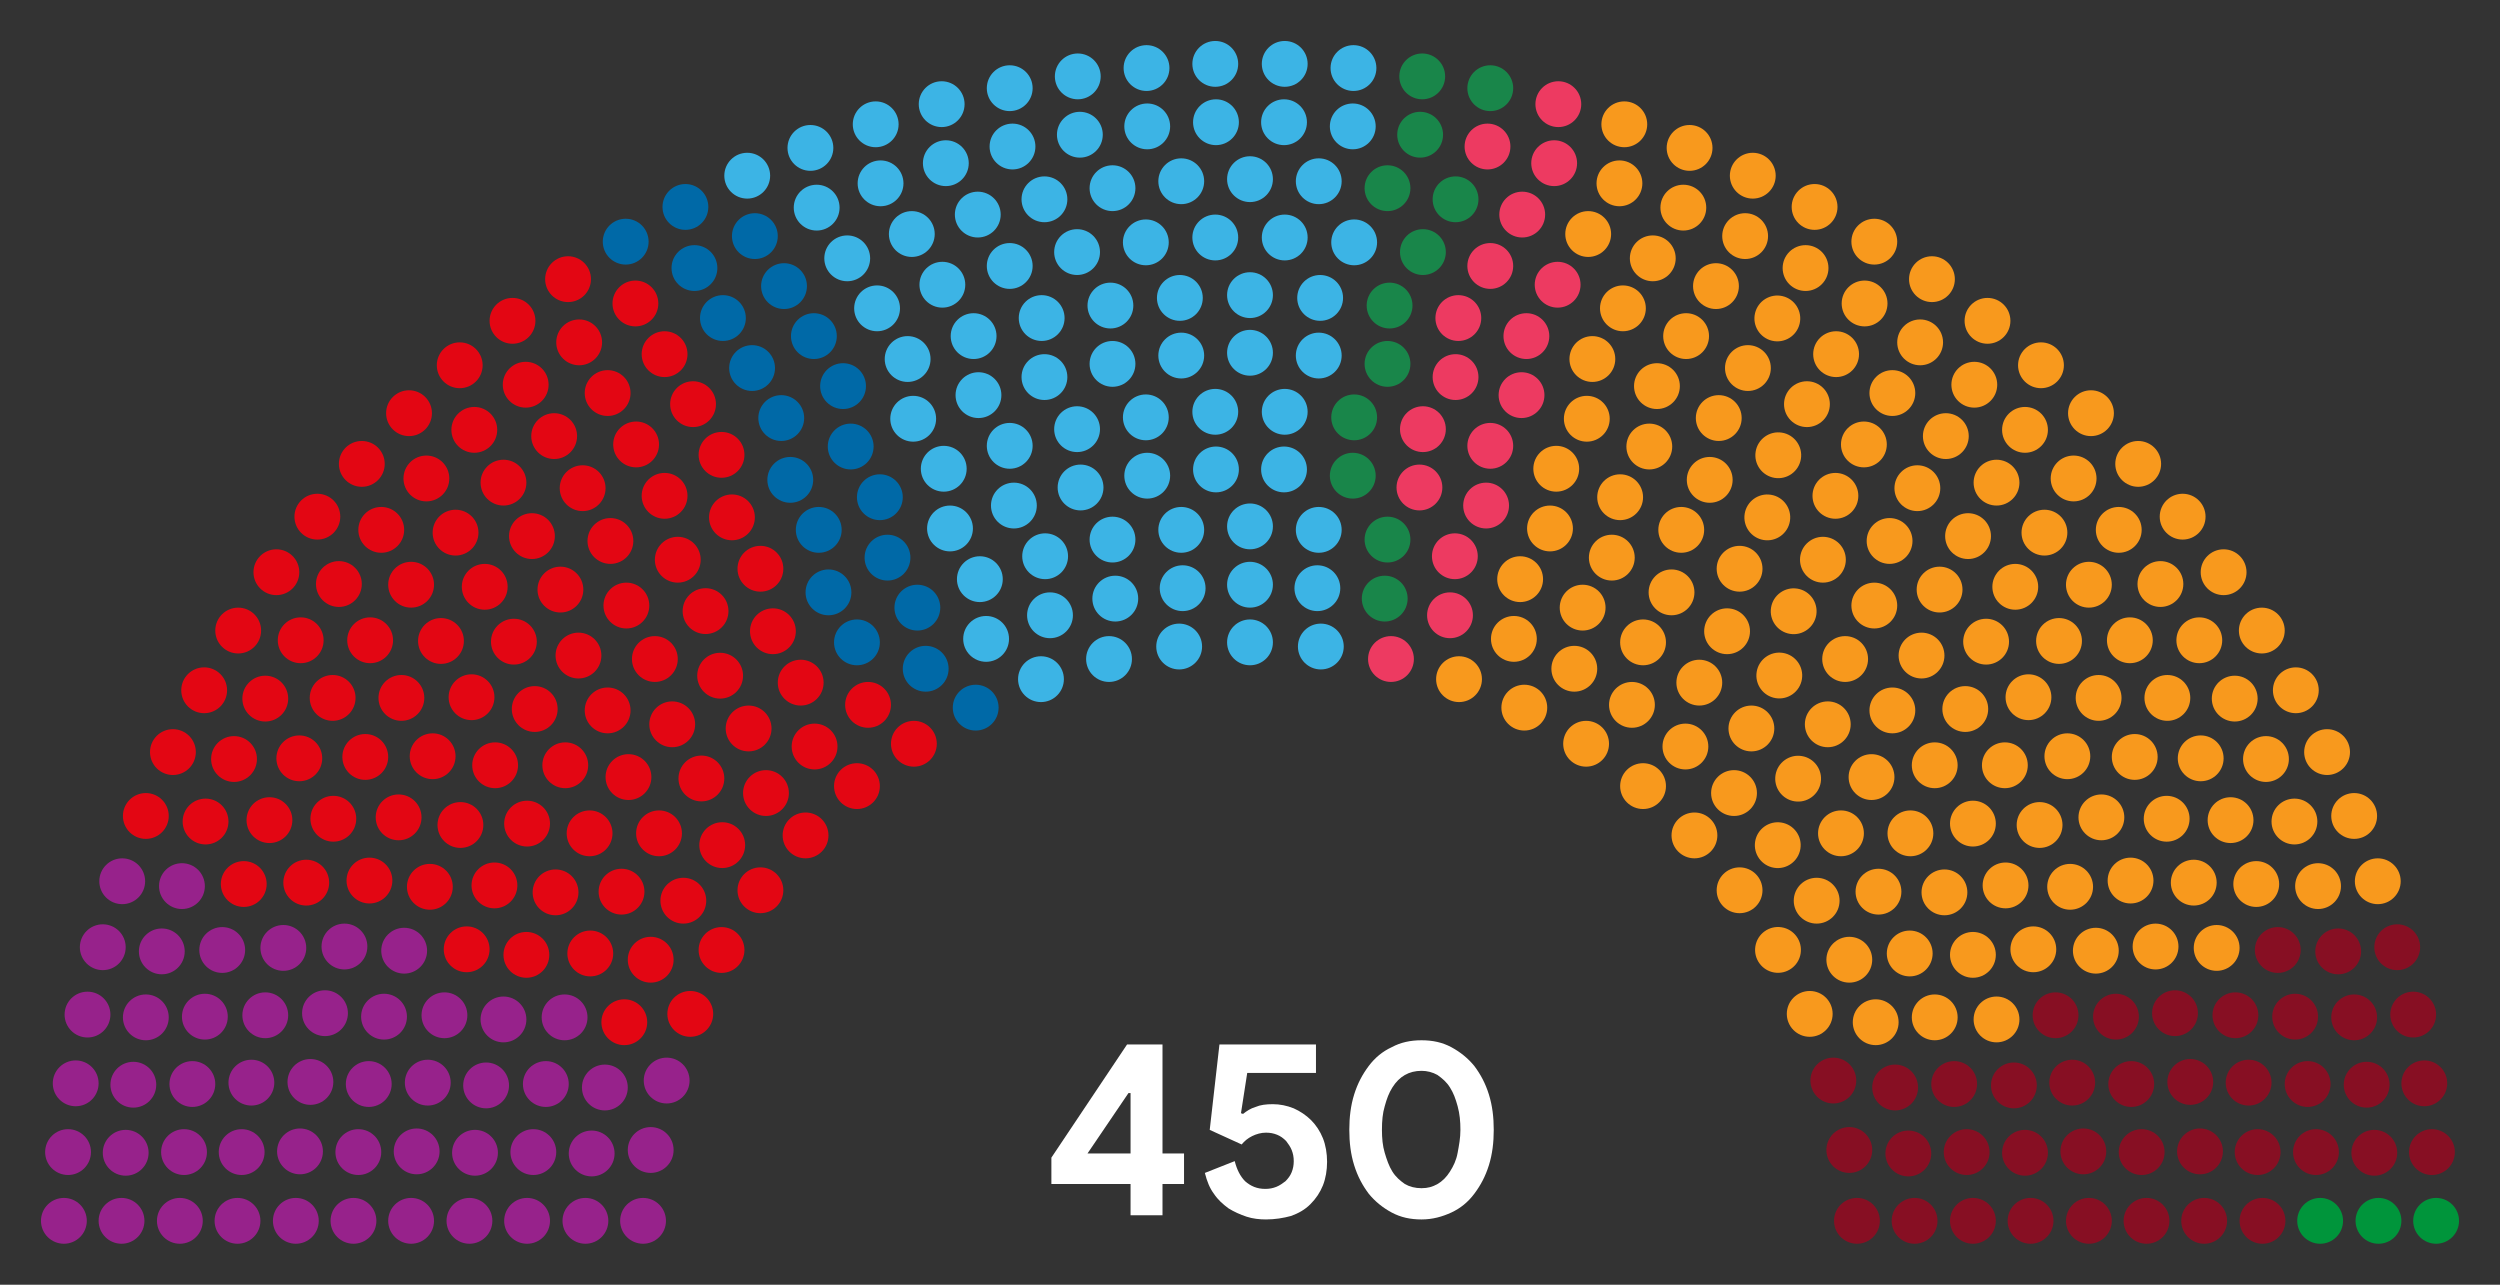 <?xml version="1.0" encoding="utf-8"?>
<!-- Generator: Adobe Illustrator 26.5.0, SVG Export Plug-In . SVG Version: 6.00 Build 0)  -->
<svg version="1.1" id="katman_1" xmlns:svg="http://www.w3.org/2000/svg"
	 xmlns="http://www.w3.org/2000/svg" xmlns:xlink="http://www.w3.org/1999/xlink" x="0px" y="0px" viewBox="0 0 360 185"
	 style="enable-background:new 0 0 360 185;" xml:space="preserve">
<rect x="0" y="0" width="360" height="185" fill="#333333" stroke="none"/>
<style type="text/css">
	.st0{enable-background:new    ;}
	.st1{fill:#FFFFFF;}
	.st2{fill:#97228B;}
	.st3{fill:#E30613;}
	.st4{fill:#0069A7;}
	.st5{fill:#3CB4E5;}
	.st6{fill:#19864A;}
	.st7{fill:#ED3A61;}
	.st8{fill:#F8991D;}
	.st9{fill:#870F23;}
	.st10{fill:#00953B;}
</style>
<g class="st0">
	<path class="st1" d="M162.8,175v-4.5h-11.4v-3.8l10.9-16.3h5.1v15.7h3.1v4.4h-3.1v4.5H162.8z M162.8,157.4h-0.3l-5.9,8.7h6.2V157.4
		z"/>
	<path class="st1" d="M182.3,175.6c-0.9,0-1.9-0.1-2.8-0.4c-0.9-0.3-1.8-0.7-2.6-1.2c-0.8-0.6-1.5-1.2-2.1-2.1c-0.6-0.8-1-1.8-1.3-3
		l4.3-1.7c0.3,1.2,0.8,2.2,1.5,2.9c0.8,0.7,1.7,1.1,2.9,1.1c0.6,0,1.1-0.1,1.6-0.3c0.5-0.2,0.9-0.5,1.3-0.8c0.4-0.4,0.7-0.8,0.9-1.3
		c0.2-0.5,0.3-1,0.3-1.6c0-0.6-0.1-1.1-0.3-1.6c-0.2-0.5-0.5-0.9-0.8-1.3c-0.4-0.4-0.8-0.7-1.3-0.9c-0.5-0.2-1-0.3-1.6-0.3
		c-0.7,0-1.4,0.2-2,0.5c-0.6,0.3-1.1,0.7-1.5,1.2l-4.6-2.1l1.4-12.3h13.9v4.1h-9.9l-0.9,5.8l0.3,0.1c0.5-0.4,1.1-0.8,1.8-1
		c0.7-0.3,1.5-0.4,2.5-0.4c1,0,2,0.2,3,0.6c0.9,0.4,1.8,1,2.5,1.7c0.7,0.7,1.3,1.6,1.7,2.6c0.4,1,0.6,2.2,0.6,3.4
		c0,1.2-0.2,2.4-0.6,3.4s-1,1.9-1.8,2.7s-1.7,1.3-2.8,1.7C184.8,175.4,183.6,175.6,182.3,175.6z"/>
	<path class="st1" d="M204.7,175.6c-1.6,0-3-0.3-4.3-1c-1.3-0.7-2.4-1.6-3.3-2.7c-0.9-1.2-1.6-2.5-2.1-4.1c-0.5-1.6-0.7-3.3-0.7-5.1
		c0-1.8,0.2-3.5,0.7-5.1c0.5-1.6,1.2-2.9,2.1-4.1c0.9-1.2,2-2.1,3.3-2.7c1.3-0.7,2.7-1,4.3-1s3,0.3,4.3,1c1.3,0.7,2.4,1.6,3.3,2.7
		c0.9,1.2,1.6,2.5,2.1,4.1c0.5,1.6,0.7,3.3,0.7,5.1c0,1.8-0.2,3.5-0.7,5.1s-1.2,2.9-2.1,4.1c-0.9,1.2-2,2.1-3.3,2.7
		C207.7,175.2,206.3,175.6,204.7,175.6z M204.7,171.1c0.9,0,1.6-0.2,2.3-0.6c0.7-0.4,1.3-1,1.8-1.8c0.5-0.8,0.9-1.6,1.1-2.7
		s0.4-2.1,0.4-3.3c0-1.2-0.1-2.3-0.4-3.4s-0.6-1.9-1.1-2.7c-0.5-0.8-1.1-1.3-1.8-1.8c-0.7-0.4-1.5-0.6-2.3-0.6
		c-0.9,0-1.7,0.2-2.4,0.6c-0.7,0.4-1.3,1-1.8,1.8c-0.5,0.8-0.8,1.6-1.1,2.7c-0.3,1-0.4,2.1-0.4,3.4c0,1.2,0.1,2.3,0.4,3.3
		c0.3,1,0.6,1.9,1.1,2.7c0.5,0.8,1.1,1.3,1.8,1.8C203,170.9,203.8,171.1,204.7,171.1z"/>
</g>
<g id="_x30_-HDP">
	<circle class="st2" cx="9.2" cy="175.8" r="3.3"/>
	<circle class="st2" cx="17.5" cy="175.8" r="3.3"/>
	<circle class="st2" cx="25.9" cy="175.8" r="3.3"/>
	<circle class="st2" cx="34.2" cy="175.8" r="3.3"/>
	<circle class="st2" cx="42.6" cy="175.8" r="3.3"/>
	<circle class="st2" cx="50.9" cy="175.8" r="3.3"/>
	<circle class="st2" cx="59.2" cy="175.8" r="3.3"/>
	<circle class="st2" cx="67.6" cy="175.8" r="3.3"/>
	<circle class="st2" cx="75.9" cy="175.8" r="3.3"/>
	<circle class="st2" cx="84.3" cy="175.8" r="3.3"/>
	<circle class="st2" cx="92.6" cy="175.8" r="3.3"/>
	<circle class="st2" cx="9.8" cy="165.9" r="3.3"/>
	<circle class="st2" cx="18.1" cy="166" r="3.3"/>
	<circle class="st2" cx="26.5" cy="165.9" r="3.3"/>
	<circle class="st2" cx="34.8" cy="165.9" r="3.3"/>
	<circle class="st2" cx="43.2" cy="165.8" r="3.3"/>
	<circle class="st2" cx="51.6" cy="165.9" r="3.3"/>
	<circle class="st2" cx="60" cy="165.8" r="3.3"/>
	<circle class="st2" cx="68.4" cy="166" r="3.3"/>
	<circle class="st2" cx="76.8" cy="165.9" r="3.3"/>
	<circle class="st2" cx="10.9" cy="156" r="3.3"/>
	<circle class="st2" cx="85.2" cy="166.1" r="3.3"/>
	<circle class="st2" cx="19.2" cy="156.2" r="3.3"/>
	<circle class="st2" cx="27.7" cy="156.1" r="3.3"/>
	<circle class="st2" cx="93.7" cy="165.6" r="3.3"/>
	<circle class="st2" cx="36.2" cy="155.9" r="3.3"/>
	<circle class="st2" cx="44.7" cy="155.8" r="3.3"/>
	<circle class="st2" cx="53.1" cy="156.1" r="3.3"/>
	<circle class="st2" cx="12.6" cy="146.1" r="3.3"/>
	<circle class="st2" cx="61.6" cy="155.9" r="3.3"/>
	<circle class="st2" cx="21" cy="146.5" r="3.3"/>
	<circle class="st2" cx="70" cy="156.3" r="3.3"/>
	<circle class="st2" cx="29.5" cy="146.4" r="3.3"/>
	<circle class="st2" cx="78.6" cy="156.1" r="3.3"/>
	<circle class="st2" cx="38.2" cy="146.2" r="3.3"/>
	<circle class="st2" cx="87.1" cy="156.6" r="3.3"/>
	<circle class="st2" cx="46.8" cy="145.9" r="3.3"/>
	<circle class="st2" cx="14.8" cy="136.4" r="3.3"/>
	<circle class="st2" cx="55.3" cy="146.4" r="3.3"/>
	<circle class="st2" cx="23.3" cy="137" r="3.3"/>
	<circle class="st2" cx="96" cy="155.6" r="3.3"/>
	<circle class="st2" cx="64" cy="146.2" r="3.3"/>
	<circle class="st2" cx="32" cy="136.8" r="3.3"/>
	<circle class="st2" cx="72.5" cy="146.8" r="3.3"/>
	<circle class="st2" cx="40.8" cy="136.5" r="3.3"/>
	<circle class="st2" cx="17.6" cy="126.9" r="3.3"/>
	<circle class="st2" cx="49.6" cy="136.3" r="3.3"/>
	<circle class="st2" cx="81.3" cy="146.5" r="3.3"/>
	<circle class="st2" cx="26.2" cy="127.6" r="3.3"/>
	<circle class="st2" cx="58.2" cy="136.9" r="3.3"/>
</g>
<g id="_x31_-CHP">
	<circle class="st3" cx="35.1" cy="127.3" r="3.3"/>
	<circle class="st3" cx="89.9" cy="147.2" r="3.3"/>
	<circle class="st3" cx="67.2" cy="136.7" r="3.3"/>
	<circle class="st3" cx="44.1" cy="127.1" r="3.3"/>
	<circle class="st3" cx="21" cy="117.5" r="3.3"/>
	<circle class="st3" cx="75.8" cy="137.5" r="3.3"/>
	<circle class="st3" cx="29.6" cy="118.3" r="3.3"/>
	<circle class="st3" cx="53.2" cy="126.8" r="3.3"/>
	<circle class="st3" cx="99.4" cy="146" r="3.3"/>
	<circle class="st3" cx="38.8" cy="118.1" r="3.3"/>
	<circle class="st3" cx="61.9" cy="127.7" r="3.3"/>
	<circle class="st3" cx="85" cy="137.3" r="3.3"/>
	<circle class="st3" cx="24.9" cy="108.3" r="3.3"/>
	<circle class="st3" cx="48" cy="117.9" r="3.3"/>
	<circle class="st3" cx="71.2" cy="127.5" r="3.3"/>
	<circle class="st3" cx="33.7" cy="109.3" r="3.3"/>
	<circle class="st3" cx="93.7" cy="138.2" r="3.3"/>
	<circle class="st3" cx="57.4" cy="117.7" r="3.3"/>
	<circle class="st3" cx="80" cy="128.5" r="3.3"/>
	<circle class="st3" cx="43.1" cy="109.2" r="3.3"/>
	<circle class="st3" cx="29.4" cy="99.4" r="3.3"/>
	<circle class="st3" cx="66.3" cy="118.8" r="3.3"/>
	<circle class="st3" cx="52.6" cy="109" r="3.3"/>
	<circle class="st3" cx="38.2" cy="100.6" r="3.3"/>
	<circle class="st3" cx="103.9" cy="136.8" r="3.3"/>
	<circle class="st3" cx="89.5" cy="128.4" r="3.3"/>
	<circle class="st3" cx="75.9" cy="118.6" r="3.3"/>
	<circle class="st3" cx="47.9" cy="100.5" r="3.3"/>
	<circle class="st3" cx="62.3" cy="108.9" r="3.3"/>
	<circle class="st3" cx="34.3" cy="90.8" r="3.3"/>
	<circle class="st3" cx="98.4" cy="129.7" r="3.3"/>
	<circle class="st3" cx="84.9" cy="120" r="3.3"/>
	<circle class="st3" cx="71.3" cy="110.2" r="3.3"/>
	<circle class="st3" cx="43.3" cy="92.2" r="3.3"/>
	<circle class="st3" cx="57.8" cy="100.5" r="3.3"/>
	<circle class="st3" cx="53.3" cy="92.2" r="3.3"/>
	<circle class="st3" cx="39.8" cy="82.4" r="3.3"/>
	<circle class="st3" cx="94.9" cy="120" r="3.3"/>
	<circle class="st3" cx="81.4" cy="110.2" r="3.3"/>
	<circle class="st3" cx="67.9" cy="100.4" r="3.3"/>
	<circle class="st3" cx="48.8" cy="84.1" r="3.3"/>
	<circle class="st3" cx="109.5" cy="128.2" r="3.3"/>
	<circle class="st3" cx="63.5" cy="92.3" r="3.3"/>
	<circle class="st3" cx="77" cy="102.1" r="3.3"/>
	<circle class="st3" cx="90.5" cy="111.9" r="3.3"/>
	<circle class="st3" cx="104" cy="121.7" r="3.3"/>
	<circle class="st3" cx="45.7" cy="74.4" r="3.3"/>
	<circle class="st3" cx="59.2" cy="84.2" r="3.3"/>
	<circle class="st3" cx="74" cy="92.4" r="3.3"/>
	<circle class="st3" cx="54.9" cy="76.3" r="3.3"/>
	<circle class="st3" cx="87.5" cy="102.3" r="3.3"/>
	<circle class="st3" cx="101" cy="112.1" r="3.3"/>
	<circle class="st3" cx="69.8" cy="84.5" r="3.3"/>
	<circle class="st3" cx="83.3" cy="94.4" r="3.3"/>
	<circle class="st3" cx="52.1" cy="66.8" r="3.3"/>
	<circle class="st3" cx="65.6" cy="76.7" r="3.3"/>
	<circle class="st3" cx="96.8" cy="104.3" r="3.3"/>
	<circle class="st3" cx="116" cy="120.3" r="3.3"/>
	<circle class="st3" cx="61.4" cy="68.9" r="3.3"/>
	<circle class="st3" cx="110.3" cy="114.2" r="3.3"/>
	<circle class="st3" cx="80.7" cy="84.9" r="3.3"/>
	<circle class="st3" cx="94.3" cy="94.9" r="3.3"/>
	<circle class="st3" cx="76.6" cy="77.2" r="3.3"/>
	<circle class="st3" cx="58.9" cy="59.5" r="3.3"/>
	<circle class="st3" cx="72.5" cy="69.5" r="3.3"/>
	<circle class="st3" cx="90.2" cy="87.2" r="3.3"/>
	<circle class="st3" cx="107.8" cy="104.9" r="3.3"/>
	<circle class="st3" cx="68.3" cy="61.9" r="3.3"/>
	<circle class="st3" cx="103.7" cy="97.3" r="3.3"/>
	<circle class="st3" cx="87.9" cy="77.9" r="3.3"/>
	<circle class="st3" cx="66.2" cy="52.6" r="3.3"/>
	<circle class="st3" cx="83.9" cy="70.3" r="3.3"/>
	<circle class="st3" cx="117.3" cy="107.5" r="3.3"/>
	<circle class="st3" cx="79.8" cy="62.8" r="3.3"/>
	<circle class="st3" cx="101.6" cy="88" r="3.3"/>
	<circle class="st3" cx="123.4" cy="113.2" r="3.3"/>
	<circle class="st3" cx="75.7" cy="55.4" r="3.3"/>
	<circle class="st3" cx="97.6" cy="80.6" r="3.3"/>
	<circle class="st3" cx="73.8" cy="46.2" r="3.3"/>
	<circle class="st3" cx="115.3" cy="98.3" r="3.3"/>
	<circle class="st3" cx="95.7" cy="71.4" r="3.3"/>
	<circle class="st3" cx="111.3" cy="90.9" r="3.3"/>
	<circle class="st3" cx="91.6" cy="64" r="3.3"/>
	<circle class="st3" cx="87.5" cy="56.6" r="3.3"/>
	<circle class="st3" cx="83.4" cy="49.3" r="3.3"/>
	<circle class="st3" cx="109.5" cy="81.9" r="3.3"/>
	<circle class="st3" cx="105.4" cy="74.5" r="3.3"/>
	<circle class="st3" cx="81.8" cy="40.2" r="3.3"/>
	<circle class="st3" cx="125" cy="101.5" r="3.3"/>
	<circle class="st3" cx="103.9" cy="65.5" r="3.3"/>
	<circle class="st3" cx="131.6" cy="107.1" r="3.3"/>
	<circle class="st3" cx="99.8" cy="58.2" r="3.3"/>
	<circle class="st3" cx="95.7" cy="51" r="3.3"/>
	<circle class="st3" cx="91.5" cy="43.7" r="3.3"/>
</g>
<g id="_x32_-DEVA-PART-S-">
	<circle class="st4" cx="123.4" cy="92.5" r="3.3"/>
	<circle class="st4" cx="119.3" cy="85.3" r="3.3"/>
	<circle class="st4" cx="90.1" cy="34.8" r="3.3"/>
	<circle class="st4" cx="117.9" cy="76.3" r="3.3"/>
	<circle class="st4" cx="113.8" cy="69.1" r="3.3"/>
	<circle class="st4" cx="100" cy="38.6" r="3.3"/>
	<circle class="st4" cx="104.1" cy="45.8" r="3.3"/>
	<circle class="st4" cx="108.3" cy="53" r="3.3"/>
	<circle class="st4" cx="112.5" cy="60.2" r="3.3"/>
	<circle class="st4" cx="133.3" cy="96.3" r="3.3"/>
	<circle class="st4" cx="98.7" cy="29.8" r="3.3"/>
	<circle class="st4" cx="127.8" cy="80.3" r="3.3"/>
	<circle class="st4" cx="132.1" cy="87.5" r="3.3"/>
	<circle class="st4" cx="140.5" cy="101.9" r="3.3"/>
	<circle class="st4" cx="122.5" cy="64.3" r="3.3"/>
	<circle class="st4" cx="126.7" cy="71.6" r="3.3"/>
	<circle class="st4" cx="108.7" cy="34" r="3.3"/>
	<circle class="st4" cx="112.9" cy="41.2" r="3.3"/>
	<circle class="st4" cx="117.2" cy="48.4" r="3.3"/>
	<circle class="st4" cx="121.4" cy="55.6" r="3.3"/>
</g>
<g id="_x33_--Y--PART-">
	<circle class="st5" cx="107.6" cy="25.3" r="3.3"/>
	<circle class="st5" cx="142" cy="92" r="3.3"/>
	<circle class="st5" cx="136.8" cy="76.1" r="3.3"/>
	<circle class="st5" cx="117.6" cy="29.9" r="3.3"/>
	<circle class="st5" cx="122" cy="37.2" r="3.3"/>
	<circle class="st5" cx="131.5" cy="60.3" r="3.3"/>
	<circle class="st5" cx="141.1" cy="83.4" r="3.3"/>
	<circle class="st5" cx="116.7" cy="21.3" r="3.3"/>
	<circle class="st5" cx="126.3" cy="44.4" r="3.3"/>
	<circle class="st5" cx="135.9" cy="67.5" r="3.3"/>
	<circle class="st5" cx="130.7" cy="51.7" r="3.3"/>
	<circle class="st5" cx="149.9" cy="97.8" r="3.3"/>
	<circle class="st5" cx="126.8" cy="26.4" r="3.3"/>
	<circle class="st5" cx="131.3" cy="33.7" r="3.3"/>
	<circle class="st5" cx="126.1" cy="17.9" r="3.3"/>
	<circle class="st5" cx="135.7" cy="41" r="3.3"/>
	<circle class="st5" cx="140.9" cy="56.9" r="3.3"/>
	<circle class="st5" cx="146" cy="72.8" r="3.3"/>
	<circle class="st5" cx="151.2" cy="88.6" r="3.3"/>
	<circle class="st5" cx="140.2" cy="48.4" r="3.3"/>
	<circle class="st5" cx="145.4" cy="64.2" r="3.3"/>
	<circle class="st5" cx="150.5" cy="80.1" r="3.3"/>
	<circle class="st5" cx="136.2" cy="23.5" r="3.3"/>
	<circle class="st5" cx="135.6" cy="15" r="3.3"/>
	<circle class="st5" cx="140.8" cy="30.9" r="3.3"/>
	<circle class="st5" cx="145.4" cy="38.3" r="3.3"/>
	<circle class="st5" cx="159.7" cy="94.9" r="3.3"/>
	<circle class="st5" cx="150.4" cy="54.3" r="3.3"/>
	<circle class="st5" cx="150" cy="45.8" r="3.3"/>
	<circle class="st5" cx="155.6" cy="70.2" r="3.3"/>
	<circle class="st5" cx="145.8" cy="21.1" r="3.3"/>
	<circle class="st5" cx="155.1" cy="61.8" r="3.3"/>
	<circle class="st5" cx="145.4" cy="12.7" r="3.3"/>
	<circle class="st5" cx="160.6" cy="86.2" r="3.3"/>
	<circle class="st5" cx="150.4" cy="28.7" r="3.3"/>
	<circle class="st5" cx="160.2" cy="77.7" r="3.3"/>
	<circle class="st5" cx="155.1" cy="36.3" r="3.3"/>
	<circle class="st5" cx="160.2" cy="52.4" r="3.3"/>
	<circle class="st5" cx="155.5" cy="19.4" r="3.3"/>
	<circle class="st5" cx="159.9" cy="44" r="3.3"/>
	<circle class="st5" cx="155.2" cy="11" r="3.3"/>
	<circle class="st5" cx="165.2" cy="68.5" r="3.3"/>
	<circle class="st5" cx="160.2" cy="27.1" r="3.3"/>
	<circle class="st5" cx="165" cy="60.1" r="3.3"/>
	<circle class="st5" cx="169.8" cy="93.1" r="3.3"/>
	<circle class="st5" cx="165" cy="34.9" r="3.3"/>
	<circle class="st5" cx="170.3" cy="84.7" r="3.3"/>
	<circle class="st5" cx="170.1" cy="76.3" r="3.3"/>
	<circle class="st5" cx="165.2" cy="18.2" r="3.3"/>
	<circle class="st5" cx="165.1" cy="9.8" r="3.3"/>
	<circle class="st5" cx="170.1" cy="51.2" r="3.3"/>
	<circle class="st5" cx="169.9" cy="42.9" r="3.3"/>
	<circle class="st5" cx="170.1" cy="26.1" r="3.3"/>
	<circle class="st5" cx="175.1" cy="67.6" r="3.3"/>
	<circle class="st5" cx="175" cy="59.3" r="3.3"/>
	<circle class="st5" cx="175" cy="34.2" r="3.3"/>
	<circle class="st5" cx="175.1" cy="17.6" r="3.3"/>
	<circle class="st5" cx="175" cy="9.2" r="3.3"/>
	<circle class="st5" cx="180" cy="92.5" r="3.3"/>
	<circle class="st5" cx="180" cy="84.2" r="3.3"/>
	<circle class="st5" cx="180" cy="75.8" r="3.3"/>
	<circle class="st5" cx="180" cy="50.8" r="3.3"/>
	<circle class="st5" cx="180" cy="42.5" r="3.3"/>
	<circle class="st5" cx="180" cy="25.8" r="3.3"/>
	<circle class="st5" cx="185" cy="9.2" r="3.3"/>
	<circle class="st5" cx="184.9" cy="17.6" r="3.3"/>
	<circle class="st5" cx="185" cy="34.2" r="3.3"/>
	<circle class="st5" cx="185" cy="59.3" r="3.3"/>
	<circle class="st5" cx="184.9" cy="67.6" r="3.3"/>
	<circle class="st5" cx="189.9" cy="26.1" r="3.3"/>
	<circle class="st5" cx="190.1" cy="42.9" r="3.3"/>
	<circle class="st5" cx="189.9" cy="51.2" r="3.3"/>
	<circle class="st5" cx="194.9" cy="9.8" r="3.3"/>
	<circle class="st5" cx="194.8" cy="18.2" r="3.3"/>
	<circle class="st5" cx="189.9" cy="76.3" r="3.3"/>
	<circle class="st5" cx="189.7" cy="84.7" r="3.3"/>
	<circle class="st5" cx="195" cy="34.9" r="3.3"/>
	<circle class="st5" cx="190.2" cy="93.1" r="3.3"/>
</g>
<g id="_x34_-GELECEK-PART-S-">
	<circle class="st6" cx="195" cy="60.1" r="3.3"/>
	<circle class="st6" cx="199.8" cy="27.1" r="3.3"/>
	<circle class="st6" cx="194.8" cy="68.5" r="3.3"/>
	<circle class="st6" cx="204.8" cy="11" r="3.3"/>
	<circle class="st6" cx="200.1" cy="44" r="3.3"/>
	<circle class="st6" cx="204.5" cy="19.4" r="3.3"/>
	<circle class="st6" cx="199.8" cy="52.4" r="3.3"/>
	<circle class="st6" cx="204.9" cy="36.3" r="3.3"/>
	<circle class="st6" cx="199.8" cy="77.7" r="3.3"/>
	<circle class="st6" cx="209.6" cy="28.7" r="3.3"/>
	<circle class="st6" cx="199.4" cy="86.2" r="3.3"/>
	<circle class="st6" cx="214.6" cy="12.7" r="3.3"/>
</g>
<g id="_x35_-SAADET">
	<circle class="st7" cx="204.9" cy="61.8" r="3.3"/>
	<circle class="st7" cx="214.2" cy="21.1" r="3.3"/>
	<circle class="st7" cx="204.4" cy="70.2" r="3.3"/>
	<circle class="st7" cx="210" cy="45.8" r="3.3"/>
	<circle class="st7" cx="209.6" cy="54.3" r="3.3"/>
	<circle class="st7" cx="200.3" cy="94.9" r="3.3"/>
	<circle class="st7" cx="214.6" cy="38.3" r="3.3"/>
	<circle class="st7" cx="219.2" cy="30.9" r="3.3"/>
	<circle class="st7" cx="224.4" cy="15" r="3.3"/>
	<circle class="st7" cx="223.8" cy="23.5" r="3.3"/>
	<circle class="st7" cx="209.5" cy="80.1" r="3.3"/>
	<circle class="st7" cx="214.6" cy="64.2" r="3.3"/>
	<circle class="st7" cx="219.8" cy="48.4" r="3.3"/>
	<circle class="st7" cx="208.8" cy="88.6" r="3.3"/>
	<circle class="st7" cx="214" cy="72.8" r="3.3"/>
	<circle class="st7" cx="219.1" cy="56.9" r="3.3"/>
	<circle class="st7" cx="224.3" cy="41" r="3.3"/>
</g>
<g id="_x36_-AK-PART-">
	<circle class="st8" cx="233.9" cy="17.9" r="3.3"/>
	<circle class="st8" cx="228.7" cy="33.7" r="3.3"/>
	<circle class="st8" cx="233.2" cy="26.4" r="3.3"/>
	<circle class="st8" cx="210.1" cy="97.8" r="3.3"/>
	<circle class="st8" cx="229.3" cy="51.7" r="3.3"/>
	<circle class="st8" cx="224.1" cy="67.5" r="3.3"/>
	<circle class="st8" cx="233.7" cy="44.4" r="3.3"/>
	<circle class="st8" cx="243.3" cy="21.3" r="3.3"/>
	<circle class="st8" cx="218.9" cy="83.4" r="3.3"/>
	<circle class="st8" cx="228.5" cy="60.3" r="3.3"/>
	<circle class="st8" cx="238" cy="37.2" r="3.3"/>
	<circle class="st8" cx="242.4" cy="29.9" r="3.3"/>
	<circle class="st8" cx="223.2" cy="76.1" r="3.3"/>
	<circle class="st8" cx="218" cy="92" r="3.3"/>
	<circle class="st8" cx="252.4" cy="25.3" r="3.3"/>
	<circle class="st8" cx="238.6" cy="55.6" r="3.3"/>
	<circle class="st8" cx="242.8" cy="48.4" r="3.3"/>
	<circle class="st8" cx="247.1" cy="41.2" r="3.3"/>
	<circle class="st8" cx="251.3" cy="34" r="3.3"/>
	<circle class="st8" cx="233.3" cy="71.6" r="3.3"/>
	<circle class="st8" cx="237.5" cy="64.3" r="3.3"/>
	<circle class="st8" cx="219.5" cy="101.9" r="3.3"/>
	<circle class="st8" cx="227.9" cy="87.5" r="3.3"/>
	<circle class="st8" cx="232.1" cy="80.3" r="3.3"/>
	<circle class="st8" cx="261.3" cy="29.8" r="3.3"/>
	<circle class="st8" cx="226.7" cy="96.3" r="3.3"/>
	<circle class="st8" cx="247.5" cy="60.2" r="3.3"/>
	<circle class="st8" cx="251.7" cy="53" r="3.3"/>
	<ellipse transform="matrix(0.23 -0.973 0.973 0.23 152.516 284.312)" class="st8" cx="255.9" cy="45.8" rx="3.3" ry="3.3"/>
	<circle class="st8" cx="260" cy="38.6" r="3.3"/>
	<circle class="st8" cx="246.2" cy="69.1" r="3.3"/>
	<circle class="st8" cx="242.1" cy="76.3" r="3.3"/>
	<circle class="st8" cx="269.9" cy="34.8" r="3.3"/>
	<circle class="st8" cx="240.7" cy="85.3" r="3.3"/>
	<circle class="st8" cx="236.6" cy="92.5" r="3.3"/>
	<circle class="st8" cx="268.5" cy="43.7" r="3.3"/>
	<circle class="st8" cx="264.4" cy="51" r="3.3"/>
	<circle class="st8" cx="260.2" cy="58.2" r="3.3"/>
	<circle class="st8" cx="228.4" cy="107.1" r="3.3"/>
	<ellipse transform="matrix(0.16 -0.987 0.987 0.16 150.447 307.849)" class="st8" cx="256.1" cy="65.5" rx="3.3" ry="3.3"/>
	<circle class="st8" cx="235" cy="101.5" r="3.3"/>
	<circle class="st8" cx="278.2" cy="40.2" r="3.3"/>
	
		<ellipse transform="matrix(0.16 -0.987 0.987 0.16 140.225 313.875)" class="st8" cx="254.6" cy="74.5" rx="3.3" ry="3.3"/>
	<circle class="st8" cx="250.5" cy="81.9" r="3.3"/>
	<circle class="st8" cx="276.5" cy="49.3" r="3.3"/>
	<circle class="st8" cx="272.5" cy="56.6" r="3.3"/>
	<circle class="st8" cx="268.4" cy="64" r="3.3"/>
	<circle class="st8" cx="248.7" cy="90.9" r="3.3"/>
	<circle class="st8" cx="264.3" cy="71.4" r="3.3"/>
	<circle class="st8" cx="244.7" cy="98.3" r="3.3"/>
	<circle class="st8" cx="286.2" cy="46.2" r="3.3"/>
	<circle class="st8" cx="262.5" cy="80.6" r="3.3"/>
	<circle class="st8" cx="284.3" cy="55.4" r="3.3"/>
	<circle class="st8" cx="236.6" cy="113.2" r="3.3"/>
	<ellipse transform="matrix(0.16 -0.987 0.987 0.16 130.089 328.981)" class="st8" cx="258.4" cy="88" rx="3.3" ry="3.3"/>
	<circle class="st8" cx="280.2" cy="62.8" r="3.3"/>
	<circle class="st8" cx="242.7" cy="107.5" r="3.3"/>
	<circle class="st8" cx="276.1" cy="70.3" r="3.3"/>
	<circle class="st8" cx="293.9" cy="52.6" r="3.3"/>
	<circle class="st8" cx="272.1" cy="77.9" r="3.3"/>
	
		<ellipse transform="matrix(0.16 -0.987 0.987 0.16 119.176 334.675)" class="st8" cx="256.3" cy="97.3" rx="3.3" ry="3.3"/>
	<circle class="st8" cx="291.6" cy="61.9" r="3.3"/>
	<circle class="st8" cx="252.2" cy="104.9" r="3.3"/>
	<circle class="st8" cx="269.9" cy="87.2" r="3.3"/>
	<circle class="st8" cx="287.5" cy="69.5" r="3.3"/>
	<circle class="st8" cx="301.1" cy="59.5" r="3.3"/>
	<circle class="st8" cx="283.4" cy="77.2" r="3.3"/>
	<circle class="st8" cx="265.7" cy="94.9" r="3.3"/>
	<circle class="st8" cx="279.3" cy="84.9" r="3.3"/>
	<circle class="st8" cx="249.7" cy="114.2" r="3.3"/>
	<circle class="st8" cx="298.6" cy="68.9" r="3.3"/>
	<circle class="st8" cx="244" cy="120.3" r="3.3"/>
	<circle class="st8" cx="263.2" cy="104.3" r="3.3"/>
	<circle class="st8" cx="294.4" cy="76.7" r="3.3"/>
	<circle class="st8" cx="307.9" cy="66.8" r="3.3"/>
	<circle class="st8" cx="276.7" cy="94.4" r="3.3"/>
	<circle class="st8" cx="290.2" cy="84.5" r="3.3"/>
	<ellipse transform="matrix(0.16 -0.987 0.987 0.16 106.849 349.826)" class="st8" cx="259" cy="112.1" rx="3.3" ry="3.3"/>
	<circle class="st8" cx="272.5" cy="102.3" r="3.3"/>
	<circle class="st8" cx="305.1" cy="76.3" r="3.3"/>
	<circle class="st8" cx="286" cy="92.4" r="3.3"/>
	<circle class="st8" cx="300.8" cy="84.2" r="3.3"/>
	<circle class="st8" cx="314.3" cy="74.4" r="3.3"/>
	<ellipse transform="matrix(0.16 -0.987 0.987 0.16 94.92 354.905)" class="st8" cx="256" cy="121.7" rx="3.3" ry="3.3"/>
	<circle class="st8" cx="269.5" cy="111.9" r="3.3"/>
	<circle class="st8" cx="283" cy="102.1" r="3.3"/>
	<circle class="st8" cx="296.5" cy="92.3" r="3.3"/>
	<circle class="st8" cx="250.5" cy="128.2" r="3.3"/>
	<circle class="st8" cx="311.1" cy="84.1" r="3.3"/>
	<circle class="st8" cx="292.1" cy="100.4" r="3.3"/>
	<circle class="st8" cx="278.6" cy="110.2" r="3.3"/>
	<circle class="st8" cx="265.1" cy="120" r="3.3"/>
	<circle class="st8" cx="320.2" cy="82.4" r="3.3"/>
	<circle class="st8" cx="306.7" cy="92.2" r="3.3"/>
	<circle class="st8" cx="302.2" cy="100.5" r="3.3"/>
	<circle class="st8" cx="316.7" cy="92.2" r="3.3"/>
	<circle class="st8" cx="288.7" cy="110.2" r="3.3"/>
	<circle class="st8" cx="275.1" cy="120" r="3.3"/>
	<circle class="st8" cx="261.6" cy="129.7" r="3.3"/>
	<circle class="st8" cx="325.7" cy="90.8" r="3.3"/>
	<circle class="st8" cx="297.7" cy="108.9" r="3.3"/>
	<circle class="st8" cx="312.1" cy="100.5" r="3.3"/>
	<circle class="st8" cx="284.1" cy="118.6" r="3.3"/>
	<circle class="st8" cx="270.5" cy="128.4" r="3.3"/>
	
		<ellipse transform="matrix(0.16 -0.987 0.987 0.16 80.035 367.67)" class="st8" cx="256.1" cy="136.8" rx="3.3" ry="3.3"/>
	<circle class="st8" cx="321.8" cy="100.6" r="3.3"/>
	<circle class="st8" cx="307.4" cy="109" r="3.3"/>
	<circle class="st8" cx="293.7" cy="118.8" r="3.3"/>
	<circle class="st8" cx="330.6" cy="99.4" r="3.3"/>
	<circle class="st8" cx="316.9" cy="109.2" r="3.3"/>
	<circle class="st8" cx="280" cy="128.5" r="3.3"/>
	<circle class="st8" cx="302.6" cy="117.7" r="3.3"/>
	<circle class="st8" cx="266.3" cy="138.2" r="3.3"/>
	<circle class="st8" cx="326.3" cy="109.3" r="3.3"/>
	<circle class="st8" cx="288.8" cy="127.5" r="3.3"/>
	<circle class="st8" cx="312" cy="117.9" r="3.3"/>
	<circle class="st8" cx="335.1" cy="108.3" r="3.3"/>
	<circle class="st8" cx="275" cy="137.3" r="3.3"/>
	<circle class="st8" cx="298.1" cy="127.7" r="3.3"/>
	<circle class="st8" cx="321.2" cy="118.1" r="3.3"/>
	<circle class="st8" cx="260.6" cy="146" r="3.3"/>
	<circle class="st8" cx="306.8" cy="126.8" r="3.3"/>
	<circle class="st8" cx="330.4" cy="118.3" r="3.3"/>
	<circle class="st8" cx="284.1" cy="137.5" r="3.3"/>
	<circle class="st8" cx="339" cy="117.5" r="3.3"/>
	<circle class="st8" cx="315.9" cy="127.1" r="3.3"/>
	<circle class="st8" cx="292.8" cy="136.7" r="3.3"/>
	<circle class="st8" cx="270.1" cy="147.2" r="3.3"/>
	<circle class="st8" cx="324.9" cy="127.3" r="3.3"/>
	<circle class="st8" cx="301.8" cy="136.9" r="3.3"/>
	<circle class="st8" cx="333.8" cy="127.6" r="3.3"/>
	<circle class="st8" cx="278.6" cy="146.5" r="3.3"/>
	<circle class="st8" cx="310.4" cy="136.3" r="3.3"/>
	<circle class="st8" cx="342.4" cy="126.9" r="3.3"/>
	<circle class="st8" cx="319.2" cy="136.5" r="3.3"/>
	<circle class="st8" cx="287.5" cy="146.8" r="3.3"/>
</g>
<g id="_x37_-MHP">
	<circle class="st9" cx="328" cy="136.8" r="3.3"/>
	<circle class="st9" cx="296" cy="146.2" r="3.3"/>
	<circle class="st9" cx="264" cy="155.6" r="3.3"/>
	<circle class="st9" cx="336.7" cy="137" r="3.3"/>
	<circle class="st9" cx="304.7" cy="146.4" r="3.3"/>
	<circle class="st9" cx="345.2" cy="136.4" r="3.3"/>
	<circle class="st9" cx="313.2" cy="145.9" r="3.3"/>
	<circle class="st9" cx="272.9" cy="156.6" r="3.3"/>
	<circle class="st9" cx="321.9" cy="146.2" r="3.3"/>
	<circle class="st9" cx="281.4" cy="156.1" r="3.3"/>
	<circle class="st9" cx="330.5" cy="146.4" r="3.3"/>
	<circle class="st9" cx="290" cy="156.3" r="3.3"/>
	<circle class="st9" cx="339" cy="146.5" r="3.3"/>
	<circle class="st9" cx="298.4" cy="155.9" r="3.3"/>
	<circle class="st9" cx="347.5" cy="146.1" r="3.3"/>
	<circle class="st9" cx="306.9" cy="156.1" r="3.3"/>
	<circle class="st9" cx="315.4" cy="155.8" r="3.3"/>
	<circle class="st9" cx="323.8" cy="155.9" r="3.3"/>
	<circle class="st9" cx="266.3" cy="165.6" r="3.3"/>
	<circle class="st9" cx="332.3" cy="156.1" r="3.3"/>
	<circle class="st9" cx="340.8" cy="156.2" r="3.3"/>
	<circle class="st9" cx="274.8" cy="166.1" r="3.3"/>
	<circle class="st9" cx="349.1" cy="156" r="3.3"/>
	<circle class="st9" cx="283.2" cy="165.9" r="3.3"/>
	<circle class="st9" cx="291.6" cy="166" r="3.3"/>
	<circle class="st9" cx="300" cy="165.8" r="3.3"/>
	<circle class="st9" cx="308.4" cy="165.9" r="3.3"/>
	<circle class="st9" cx="316.8" cy="165.8" r="3.3"/>
	<circle class="st9" cx="325.1" cy="165.9" r="3.3"/>
	<circle class="st9" cx="333.5" cy="165.9" r="3.3"/>
	<circle class="st9" cx="341.9" cy="166" r="3.3"/>
	<circle class="st9" cx="350.2" cy="165.9" r="3.3"/>
	<circle class="st9" cx="267.4" cy="175.8" r="3.3"/>
	<circle class="st9" cx="275.7" cy="175.8" r="3.3"/>
	<circle class="st9" cx="284.1" cy="175.8" r="3.3"/>
	<circle class="st9" cx="292.4" cy="175.8" r="3.3"/>
	<circle class="st9" cx="300.8" cy="175.8" r="3.3"/>
	<circle class="st9" cx="309.1" cy="175.8" r="3.3"/>
	<circle class="st9" cx="317.4" cy="175.8" r="3.3"/>
	<circle class="st9" cx="325.8" cy="175.8" r="3.3"/>
</g>
<g id="_x38_-H-DA-PAR">
	<circle class="st10" cx="334.1" cy="175.8" r="3.3"/>
	<circle class="st10" cx="342.5" cy="175.8" r="3.3"/>
	<circle class="st10" cx="350.8" cy="175.8" r="3.3"/>
</g>
</svg>
